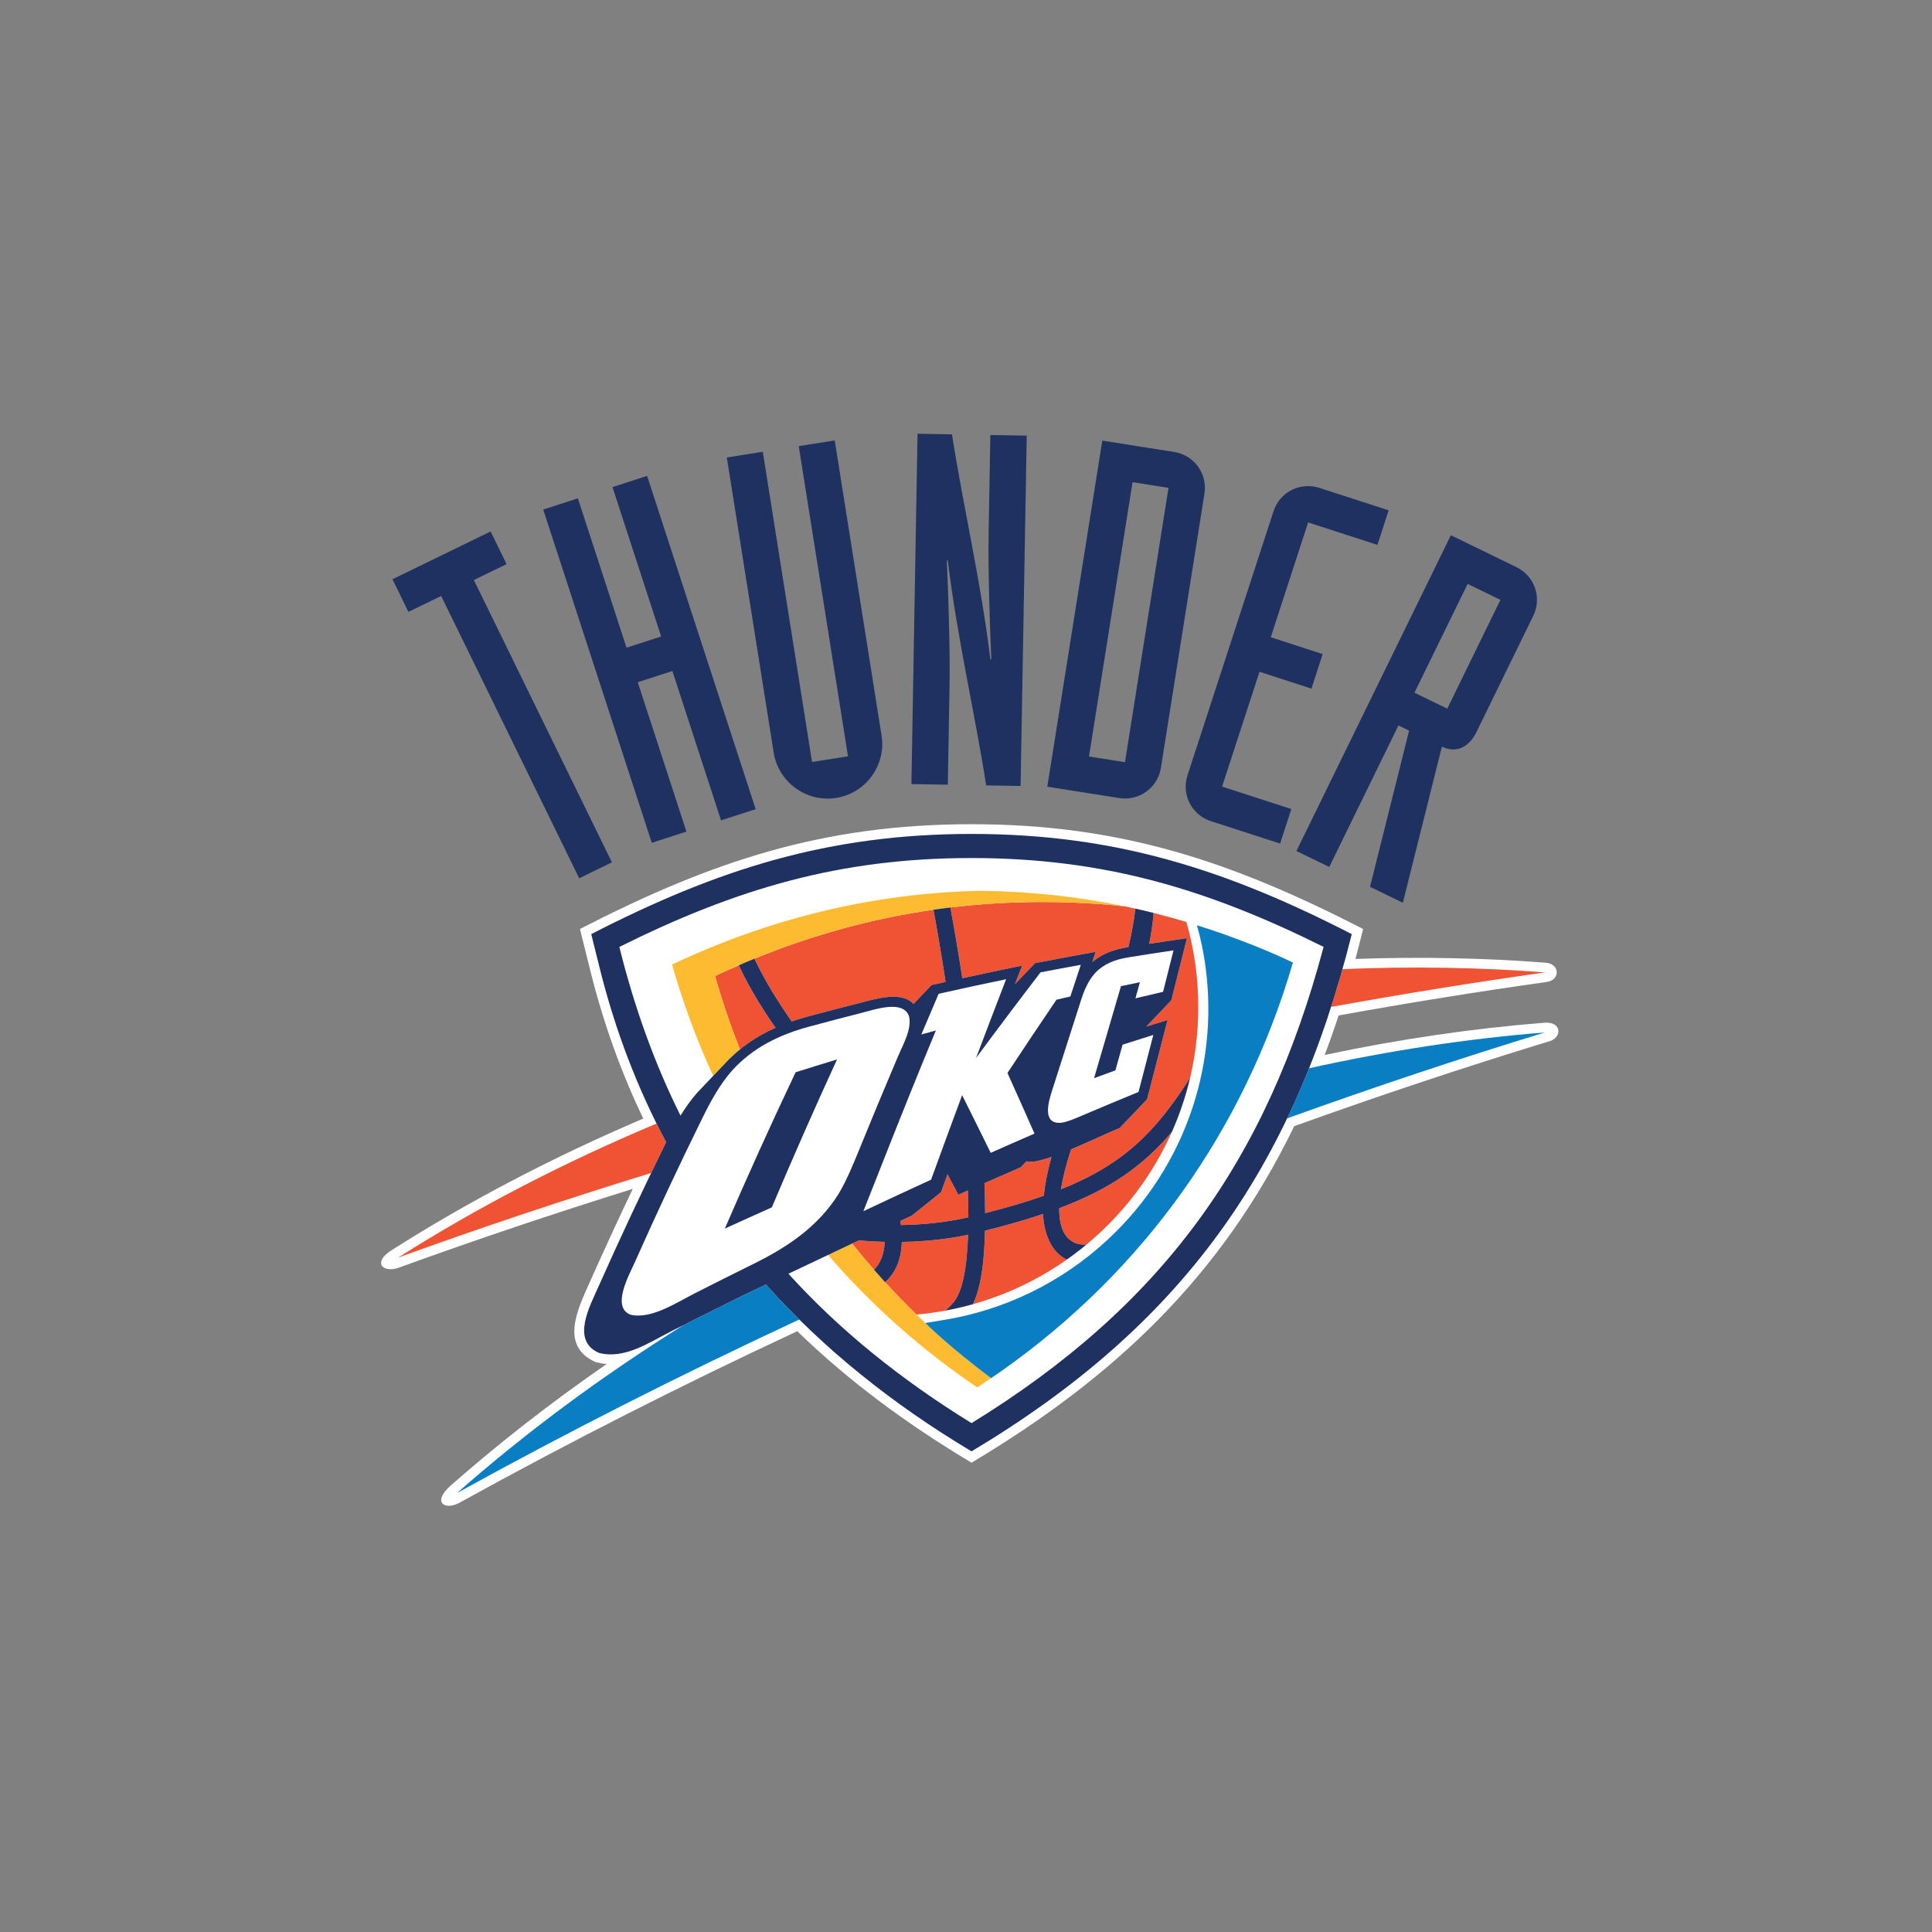 <?xml version="1.0" encoding="UTF-8" standalone="no"?>
<svg width="512px" height="512px" viewBox="0 0 512 512" version="1.1" xmlns="http://www.w3.org/2000/svg" xmlns:xlink="http://www.w3.org/1999/xlink" xmlns:sketch="http://www.bohemiancoding.com/sketch/ns">
    <rect x="0" y="0" width="512" height="512" fill="#808080" stroke="none"/>
    <!-- Generator: Sketch 3.2.2 (9983) - http://www.bohemiancoding.com/sketch -->
    <title>oklahoma-city-thunder</title>
    <desc>Created with Sketch.</desc>
    <defs></defs>
    <g id="NBA" stroke="none" stroke-width="1" fill="none" fill-rule="evenodd" sketch:type="MSPage">
        <g id="oklahoma-city-thunder" sketch:type="MSArtboardGroup">
            <g sketch:type="MSLayerGroup" transform="translate(101, 115)" id="Group">
                <g sketch:type="MSShapeGroup">
                    <path d="M52.491,117.751 L61.16,113.526 L24.576,38.715 L33.248,34.504 L29.02,25.848 L3.012,38.506 L7.237,47.154 L15.916,42.94 L52.491,117.751 L52.491,117.751 Z M71.731,108.352 L80.906,105.374 L68.013,65.799 L77.188,62.821 L90.08,102.403 L99.258,99.432 L70.49,11.115 L61.32,14.088 L74.209,53.672 L65.035,56.646 L52.142,17.066 L42.964,20.04 L71.731,108.352 L71.731,108.352 Z M120.211,1.722 L110.674,3.224 L123.73,85.432 L114.198,86.934 L101.15,4.727 L91.618,6.24 L104.039,84.465 C105.286,92.301 112.743,97.704 120.597,96.46 C128.45,95.223 133.866,87.781 132.629,79.944 L120.211,1.722 L120.211,1.722 Z M140.533,92.791 L150.181,92.954 L150.649,66.041 C150.793,57.848 150.303,41.324 149.913,33.506 L150.173,33.513 C152.681,54.24 157.292,73.57 160.349,93.133 L169.464,93.296 L171.096,0.447 L161.452,0.285 L160.982,27.194 C160.841,35.391 161.331,51.923 161.708,59.726 L161.453,59.722 C158.943,39.003 154.329,19.669 151.285,0.11 L142.158,-0.057 L140.533,92.791 L140.533,92.791 Z M176.549,93.481 L195.616,96.49 C200.894,97.328 205.811,93.759 206.651,88.49 L218.196,15.791 C219.025,10.518 215.458,5.61 210.172,4.775 L191.122,1.768 L176.549,93.481 L176.549,93.481 Z M199.138,12.776 L208.667,14.282 L197.129,86.987 L187.593,85.474 L199.138,12.776 L199.138,12.776 Z M267.007,20.241 L248.66,14.297 C243.58,12.65 238.154,15.401 236.5,20.477 L213.694,90.481 C212.043,95.552 214.811,100.963 219.885,102.608 L238.239,108.555 L241.218,99.405 L222.865,93.454 L232.779,63.029 L246.549,67.49 L249.522,58.344 L235.764,53.876 L245.666,23.45 L264.03,29.399 L267.007,20.241 L267.007,20.241 Z M242.571,110.525 L283.495,26.837 L300.868,35.3 C305.694,37.645 307.675,43.395 305.33,48.201 L290.255,79.04 C288.301,83.023 284.924,84.719 281.118,82.863 L270.771,124.244 L262.075,120.014 L272.429,78.623 L269.608,77.249 L251.264,114.753 L242.571,110.525 L242.571,110.525 Z M287.936,39.742 L273.842,68.575 L282.539,72.808 L296.635,43.972 L287.936,39.742 L287.936,39.742 Z" id="Shape" fill="#1E3160"></path>
                    <path d="M59.775,246.474 C58.794,246.398 57.843,246.228 56.901,245.984 C47.184,241.771 52.222,231.718 55.121,225.167 C58.873,216.754 62.724,208.382 66.687,200.059 C45.665,206.622 25.193,213.511 5.373,220.695 C0.404,222.8 -2.617,219.48 3.119,216.105 C23.256,203.322 45.504,191.657 69.475,181.435 C63.615,169.224 58.911,156.173 55.437,142.222 L52.692,131.187 C87.506,113.306 116.93,103.424 156.467,103.424 C195.993,103.428 225.421,113.31 260.238,131.191 C259.588,133.842 258.911,136.486 258.207,139.126 C275.523,138.523 292.389,138.872 308.615,140.131 C312.5,140.397 312.5,144.854 308.773,145.245 C290.731,147.788 272.359,150.738 253.742,154.107 C252.582,157.669 251.35,161.155 250.054,164.576 C269.91,160.369 289.372,157.532 308.211,156.042 C313.056,155.601 313.115,160.229 309.176,161.067 C287.144,167.808 264.701,175.269 241.983,183.445 C222.651,223.332 194.276,250.021 156.464,272.632 C139.662,262.572 124.34,251.409 110.284,237.783 C79.232,252.25 49.501,267.381 21.349,282.916 C17.094,285.602 13.256,283.271 18.39,278.728 C31.096,267.547 44.929,256.74 59.775,246.474" id="Shape" fill="#FFFFFF"></path>
                    <path d="M20.101,280.676 C37.973,264.915 58.111,249.928 80.179,236.131 C84.328,234.029 88.486,231.958 92.651,229.893 C94.372,229.048 97.74,227.417 101.973,225.391 C104.812,228.577 107.76,231.673 110.812,234.684 C79.119,249.434 48.79,264.831 20.101,280.676 M245.925,168.102 C267.281,163.369 288.21,160.212 308.413,158.608 C286.022,165.454 263.211,173.053 240.102,181.385 C242.168,177.095 244.092,172.664 245.925,168.102" id="Shape" fill="#0A7EC2"></path>
                    <path d="M4.493,218.279 C25.229,205.127 48.199,193.152 72.995,182.752 C73.817,184.409 74.672,186.056 75.538,187.68 C74.203,190.403 72.878,193.119 71.562,195.85 C48.511,202.947 26.129,210.434 4.493,218.279 M254.777,141.831 C273.234,141.053 291.175,141.357 308.413,142.699 C289.853,145.32 270.942,148.365 251.758,151.847 C252.815,148.573 253.819,145.238 254.777,141.831" id="Shape" fill="#F05333"></path>
                    <path d="M156.464,112.391 C191.417,112.391 218.826,120.547 249.769,135.932 C234.628,192.849 206.925,231.081 156.471,262.145 C137.52,250.453 121.407,237.408 107.942,222.55 C113.927,219.712 120.679,216.512 126.612,213.715 C129.016,213.935 131.313,214.057 133.457,214.106 C133.325,217.387 132.289,219.797 130.632,221.519 C131.598,222.622 132.579,223.718 133.563,224.8 C136.176,222.467 137.858,219.018 137.994,214.126 C144.131,214.023 150.054,213.401 155.557,212.228 C155.245,221.204 153.992,227.804 151.433,230.421 C151.343,230.502 151.293,230.573 151.254,230.652 C150.612,231.332 150.038,231.889 149.548,232.325 C152.019,231.87 154.449,231.298 156.849,230.625 C159.931,224.256 159.977,213.092 160.022,211.155 C165.749,209.72 170.845,208.274 175.431,206.712 C175.611,211.951 177.709,216.957 181.72,218.801 C183.528,217.534 185.28,216.182 186.976,214.783 C185.961,214.931 179.607,215.371 179.706,205.191 C193.132,200.138 201.87,194.05 209.564,184.964 C211.595,180.387 213.232,175.585 214.397,170.615 C205.191,185.094 196.715,193.553 180.162,200.18 C180.636,197.263 181.492,193.762 182.846,189.589 C187.676,187.567 192.719,185.163 195.749,183.914 L202.988,176.332 C204.81,169.321 206.615,162.311 208.423,155.301 L202.764,157.06 L209.418,150.08 C210.809,144.596 212.187,139.104 213.56,133.616 C210.226,134.102 206.886,134.598 203.555,135.114 C204.11,132.371 204.506,129.652 204.72,126.939 C203.116,126.533 201.503,126.15 199.883,125.786 C199.54,128.836 198.947,132.216 198.042,135.983 L197.579,136.059 C194.449,136.582 191.251,137.603 188.468,139.947 L189.358,137.246 C183.995,138.213 178.65,139.195 173.299,140.231 L167.974,145.811 L168.154,145.359 L169.88,140.895 C164.59,141.973 159.309,143.087 154.03,144.233 C152.927,137.12 151.827,130.691 150.864,125.49 C149.37,125.665 147.874,125.866 146.383,126.082 C147.349,131.351 148.478,137.932 149.594,145.216 L145.856,146.053 L141.098,151.049 C137.766,147.536 131.004,149.747 126.742,150.821 C122.127,151.989 117.506,153.188 112.902,154.432 C111.523,154.811 110.153,155.229 108.811,155.688 C105.353,150.715 102.11,145.596 99.43,140.077 L98.943,139.052 C97.549,139.626 96.16,140.207 94.782,140.812 L95.373,142.038 C97.982,147.43 101.128,152.474 104.517,157.365 C99.547,159.572 94.953,162.637 90.974,167.01 C90.974,167.01 84.505,173.767 83.751,174.594 C82.069,176.52 80.62,178.566 79.346,180.655 C72.556,167.018 67.17,152.186 63.133,135.943 C94.08,120.555 121.497,112.384 156.464,112.391 L156.464,112.391 Z M159.886,198.55 C163.099,197.131 166.312,195.74 169.513,194.335 L171.023,192.769 C171.659,192.875 172.385,192.898 173.203,192.814 C174.45,192.605 175.978,192.177 177.644,191.6 C176.563,195.533 175.913,198.928 175.611,201.888 C171.038,203.507 165.906,205.021 160.069,206.493 C160.061,203.951 160,201.298 159.886,198.55 L159.886,198.55 Z M137.626,208.553 L140.643,207.157 L148.388,200.944 L150.114,196.191 C151.232,198.451 151.843,199.339 152.953,201.619 L155.496,200.498 C155.585,202.948 155.63,205.327 155.63,207.603 C150.033,208.876 143.997,209.561 137.765,209.658 L137.626,208.553 L137.626,208.553 Z" id="Shape" fill="#FFFFFF"></path>
                    <path d="M175.295,124.041 C182.688,124.041 189.965,124.427 197.159,125.201 C202.619,126.342 208.039,127.723 213.408,129.339 C215.457,136.494 216.56,144.05 216.56,151.858 C216.56,158.315 215.816,164.588 214.397,170.617 C205.191,185.095 196.715,193.554 180.162,200.181 C180.636,197.265 181.492,193.763 182.846,189.59 C187.676,187.568 192.719,185.164 195.749,183.915 L202.988,176.333 C204.81,169.322 206.615,162.312 208.423,155.303 L202.764,157.061 L209.418,150.082 C210.809,144.597 212.187,139.106 213.56,133.617 C210.226,134.104 206.886,134.599 203.555,135.115 C204.11,132.373 204.506,129.653 204.72,126.94 C203.116,126.534 201.503,126.152 199.883,125.787 C199.54,128.837 198.947,132.217 198.042,135.984 L197.579,136.061 C194.449,136.583 191.251,137.604 188.468,139.948 L189.358,137.247 C183.995,138.215 178.65,139.196 173.299,140.232 L167.974,145.813 L168.154,145.36 L169.88,140.896 C164.59,141.974 159.309,143.088 154.03,144.234 C152.927,137.121 151.827,130.692 150.864,125.492 C158.878,124.526 167.016,124.041 175.295,124.041 L175.295,124.041 Z M209.564,184.967 C204.407,196.579 196.628,206.76 186.976,214.786 C185.961,214.934 179.607,215.373 179.706,205.193 C193.132,200.14 201.87,194.052 209.564,184.967 L209.564,184.967 Z M181.72,218.803 C174.244,224.058 165.864,228.09 156.85,230.626 C159.933,224.258 159.978,213.093 160.024,211.156 C165.75,209.722 170.846,208.276 175.432,206.713 C175.611,211.952 177.709,216.959 181.72,218.803 L181.72,218.803 Z M149.549,232.325 C147.03,232.788 144.463,233.137 141.873,233.369 C139.012,230.592 136.24,227.728 133.565,224.801 C136.178,222.468 137.86,219.02 137.995,214.127 C144.132,214.024 150.055,213.402 155.558,212.23 C155.246,221.205 153.993,227.806 151.434,230.423 C151.345,230.503 151.294,230.574 151.255,230.653 C150.612,231.333 150.04,231.889 149.549,232.325 L149.549,232.325 Z M130.632,221.519 C128.649,219.243 126.71,216.92 124.826,214.557 L126.614,213.716 C129.017,213.936 131.314,214.058 133.458,214.107 C133.327,217.388 132.291,219.797 130.632,221.519 L130.632,221.519 Z M95.1,163.099 C92.596,156.772 90.385,150.285 88.487,143.657 C90.575,142.67 92.674,141.726 94.78,140.816 L95.372,142.041 C97.981,147.434 101.127,152.478 104.516,157.368 C101.183,158.849 98.021,160.713 95.1,163.099 L95.1,163.099 Z M98.943,139.055 C114.352,132.762 130.114,128.426 146.383,126.086 C147.349,131.355 148.478,137.936 149.594,145.22 L145.856,146.056 L141.098,151.053 C137.766,147.54 131.004,149.751 126.742,150.825 C122.127,151.993 117.506,153.191 112.902,154.436 C111.523,154.815 110.153,155.233 108.811,155.692 C105.353,150.718 102.11,145.6 99.43,140.081 L98.943,139.055 L98.943,139.055 Z M159.886,198.55 C163.099,197.131 166.312,195.74 169.513,194.335 L171.023,192.769 C171.659,192.875 172.385,192.898 173.203,192.814 C174.45,192.605 175.978,192.177 177.644,191.6 C176.563,195.533 175.913,198.928 175.611,201.888 C171.038,203.507 165.906,205.021 160.069,206.493 C160.061,203.951 160,201.298 159.886,198.55 L159.886,198.55 Z M137.626,208.553 L140.643,207.157 L148.388,200.944 L150.114,196.191 C151.232,198.451 151.843,199.339 152.953,201.619 L155.496,200.498 C155.585,202.948 155.63,205.327 155.63,207.603 C150.033,208.876 143.997,209.561 137.765,209.658 L137.626,208.553 L137.626,208.553 Z" id="Shape" fill="#F05333"></path>
                    <path d="M157.977,252.677 C143.133,242.645 129.888,230.827 118.443,217.567 L124.826,214.559 C126.71,216.922 128.649,219.244 130.631,221.52 C131.596,222.624 132.578,223.719 133.565,224.801 C142.041,234.082 151.425,242.596 161.655,250.226 C160.441,251.053 159.218,251.869 157.977,252.677 L157.977,252.677 Z M88.001,170.126 C83.651,160.658 80.002,150.8 77.089,140.606 C102.989,128.411 129.801,121.832 158.27,121.067 C171.579,121.181 184.513,122.569 197.159,125.201 C189.965,124.427 182.686,124.037 175.298,124.037 C167.016,124.037 158.878,124.522 150.865,125.489 C149.369,125.664 147.871,125.868 146.388,126.084 C130.111,128.425 114.352,132.76 98.948,139.054 C97.551,139.627 96.158,140.208 94.78,140.813 C92.676,141.724 90.576,142.668 88.488,143.655 C90.384,150.283 92.598,156.769 95.099,163.096 C93.664,164.265 92.284,165.569 90.977,167.011 L88.001,170.126 L88.001,170.126 Z" id="Shape" fill="#FCBB30"></path>
                    <path d="M55.683,132.549 C89.162,115.358 118.533,106.003 156.464,106.003 C194.398,106.003 223.774,115.357 257.23,132.549 C241.688,195.034 212.005,236.415 156.464,269.625 C135.511,257.1 117.198,242.427 101.972,225.396 C97.739,227.418 94.376,229.044 92.65,229.899 C87.409,232.494 82.168,235.114 76.951,237.766 C71.062,240.755 64.529,245.296 57.746,243.536 C50.336,240.325 55.219,231.333 57.49,226.216 C63.249,213.266 69.265,200.411 75.537,187.684 C68.004,173.576 62.08,158.244 57.932,141.601 L55.683,132.549 L55.683,132.549 Z M156.464,112.391 C121.497,112.384 94.08,120.555 63.132,135.944 C67.168,152.181 72.554,167.036 79.344,180.656 C80.618,178.567 82.066,176.522 83.75,174.595 C84.505,173.768 90.973,167.011 90.973,167.011 C94.952,162.639 99.546,159.573 104.516,157.366 C101.128,152.476 97.981,147.431 95.372,142.039 L94.78,140.813 C96.158,140.207 97.548,139.626 98.942,139.054 L99.429,140.078 C102.109,145.597 105.352,150.716 108.81,155.689 C110.153,155.23 111.523,154.812 112.901,154.434 C117.504,153.189 122.126,151.991 126.741,150.822 C131.004,149.748 137.765,147.537 141.097,151.05 L145.855,146.054 L149.592,145.217 C148.477,137.933 147.347,131.352 146.381,126.083 C147.872,125.866 149.369,125.667 150.862,125.492 C151.824,130.692 152.925,137.121 154.029,144.234 C159.307,143.088 164.589,141.973 169.879,140.896 L168.152,145.36 L167.973,145.813 L173.298,140.232 C178.647,139.198 183.994,138.215 189.357,137.247 L188.466,139.948 C191.25,137.604 194.447,136.583 197.578,136.061 L198.041,135.984 C198.946,132.217 199.538,128.837 199.881,125.787 C201.501,126.152 203.113,126.534 204.719,126.94 C204.506,129.653 204.109,132.373 203.554,135.115 C206.886,134.599 210.224,134.102 213.559,133.617 C212.186,139.106 210.809,144.599 209.417,150.082 L202.762,157.061 L208.421,155.303 C206.614,162.312 204.81,169.322 202.987,176.333 L195.748,183.915 C192.717,185.164 187.674,187.568 182.845,189.59 C181.49,193.763 180.635,197.265 180.161,200.181 C196.713,193.554 205.189,185.095 214.396,170.617 C213.231,175.586 211.593,180.388 209.563,184.966 C201.869,194.051 193.131,200.138 179.704,205.192 C179.605,215.373 185.96,214.934 186.975,214.784 C185.279,216.184 183.526,217.535 181.719,218.802 C177.707,216.958 175.609,211.952 175.43,206.713 C170.845,208.276 165.749,209.72 160.021,211.156 C159.975,213.093 159.93,224.258 156.848,230.626 C154.448,231.299 152.018,231.871 149.547,232.326 C150.037,231.891 150.609,231.333 151.252,230.653 C151.29,230.574 151.342,230.503 151.432,230.423 C153.992,227.804 155.245,221.205 155.555,212.23 C150.053,213.402 144.13,214.024 137.992,214.127 C137.857,219.02 136.175,222.469 133.562,224.801 C132.577,223.719 131.596,222.622 130.631,221.52 C132.288,219.798 133.325,217.388 133.455,214.107 C131.312,214.058 129.013,213.936 126.611,213.716 C120.678,216.512 113.925,219.714 107.94,222.551 C121.406,237.41 137.519,250.456 156.469,262.146 C206.924,231.083 234.625,192.849 249.768,135.934 C218.826,120.547 191.417,112.391 156.464,112.391 L156.464,112.391 Z M159.886,198.55 C160,201.296 160.061,203.951 160.069,206.493 C165.906,205.021 171.038,203.507 175.611,201.888 C175.913,198.93 176.563,195.535 177.644,191.6 C175.978,192.176 174.45,192.604 173.203,192.814 C172.385,192.897 171.659,192.875 171.023,192.769 L169.513,194.335 C166.313,195.74 163.099,197.132 159.886,198.55 L159.886,198.55 Z M137.626,208.553 L137.762,209.657 C143.994,209.56 150.032,208.875 155.627,207.601 C155.627,205.326 155.583,202.947 155.493,200.496 L152.95,201.618 C151.84,199.338 151.229,198.451 150.111,196.19 L148.386,200.942 L140.641,207.155 L137.626,208.553 L137.626,208.553 Z" id="Shape" fill="#1E3160"></path>
                    <path d="M113.485,157.055 C105.615,159.188 98.585,162.548 92.963,168.75 C89.735,172.441 87.434,176.666 85.288,180.999 C78.989,193.759 72.96,206.63 67.185,219.618 C65.675,223.005 61.048,231.241 65.974,233.375 C71.425,234.786 78.243,230.219 83.057,227.773 C88.282,225.121 93.527,222.498 98.781,219.895 C107.728,215.472 115.749,210.096 121.19,201.464 C123.358,197.817 124.969,193.907 126.559,190.008 C129.974,181.62 133.455,173.236 137.007,164.881 C138.334,161.752 140.656,157.803 139.919,154.384 C138.423,149.798 130.65,152.597 127.271,153.439 C122.677,154.609 118.074,155.807 113.485,157.055 M103.538,204.973 C99.376,206.825 95.23,208.691 91.083,210.594 C97.098,196.684 103.337,182.866 109.851,169.16 C113.493,168.011 117.148,166.877 120.819,165.763 C114.855,178.754 109.104,191.824 103.538,204.973 M174.747,142.685 C168.982,150.195 163.286,157.769 157.657,165.389 C160.297,158.414 162.95,151.449 165.632,144.505 C159.661,145.727 153.704,147.023 147.754,148.372 C146.208,151.958 144.674,155.553 143.16,159.153 C144.435,158.796 145.729,158.44 147.011,158.091 C142.325,169.391 137.762,180.741 133.289,192.105 C131.45,196.728 129.63,201.353 127.806,205.977 C133.779,203.165 139.758,200.374 145.751,197.624 C148.464,190.148 151.202,182.683 153.975,175.232 C156.52,180.315 159.039,185.405 161.546,190.515 C165.402,188.796 169.28,187.1 173.152,185.416 C170.795,180.052 168.399,174.696 165.988,169.347 C170.277,162.856 174.596,156.385 178.972,149.936 C180.201,149.649 181.429,149.357 182.658,149.071 C183.578,146.281 184.499,143.486 185.423,140.686 C181.858,141.331 178.298,141.995 174.747,142.685 M197.882,138.736 C194.668,139.272 191.768,140.291 189.372,142.696 C187.409,144.809 186.367,147.322 185.5,150 C182.937,158.008 180.367,166.022 177.8,174.041 C176.792,177.206 175.149,182.975 180.245,182.547 C181.979,182.262 183.615,181.549 185.242,180.859 C190.39,178.667 195.547,176.508 200.719,174.38 C202.038,169.35 203.349,164.312 204.643,159.268 C201.92,160.118 199.217,160.979 196.494,161.851 C195.855,164.116 195.222,166.395 194.596,168.66 C192.703,169.357 190.824,170.039 188.937,170.732 C191.317,162.602 193.705,154.478 196.07,146.348 C197.743,145.984 199.416,145.632 201.089,145.289 C200.69,146.713 200.305,148.142 199.907,149.566 C202.345,148.985 204.786,148.401 207.224,147.847 C208.156,144.189 209.083,140.52 209.995,136.859 C205.959,137.45 201.912,138.072 197.882,138.736" id="Shape" fill="#FFFFFF"></path>
                    <path d="M219.602,131.301 C222.052,132.101 224.342,132.917 226.626,133.778 C232.365,135.902 237.444,138.076 241.643,140.079 C228.683,184.44 202.141,221.644 164.7,248.119 L161.65,250.227 C150.683,242.041 144.21,235.608 144.21,235.608 L149.373,234.763 C165.034,232.154 180.123,225.086 192.599,213.472 C213.862,193.682 222.499,165.425 218.118,138.798 C218.011,138.195 217.89,137.592 217.784,136.989 L217.742,136.731 L217.689,136.451 L217.624,136.155 L217.567,135.874 L217.51,135.567 L217.448,135.283 L217.376,134.96 L217.303,134.652 L217.242,134.368 L217.196,134.126 L217.109,133.783 L217.042,133.464 L216.976,133.226 L216.935,132.986 L216.874,132.751 C216.633,131.795 216.42,130.984 216.2,130.198 C217.351,130.565 218.484,130.933 219.602,131.301 M220.013,131.82 C222.303,132.602 224.663,133.424 226.911,134.271 C224.622,133.406 222.318,132.594 220.013,131.82" id="Shape" fill="#0A7EC2"></path>
                </g>
            </g>
        </g>
    </g>
</svg>